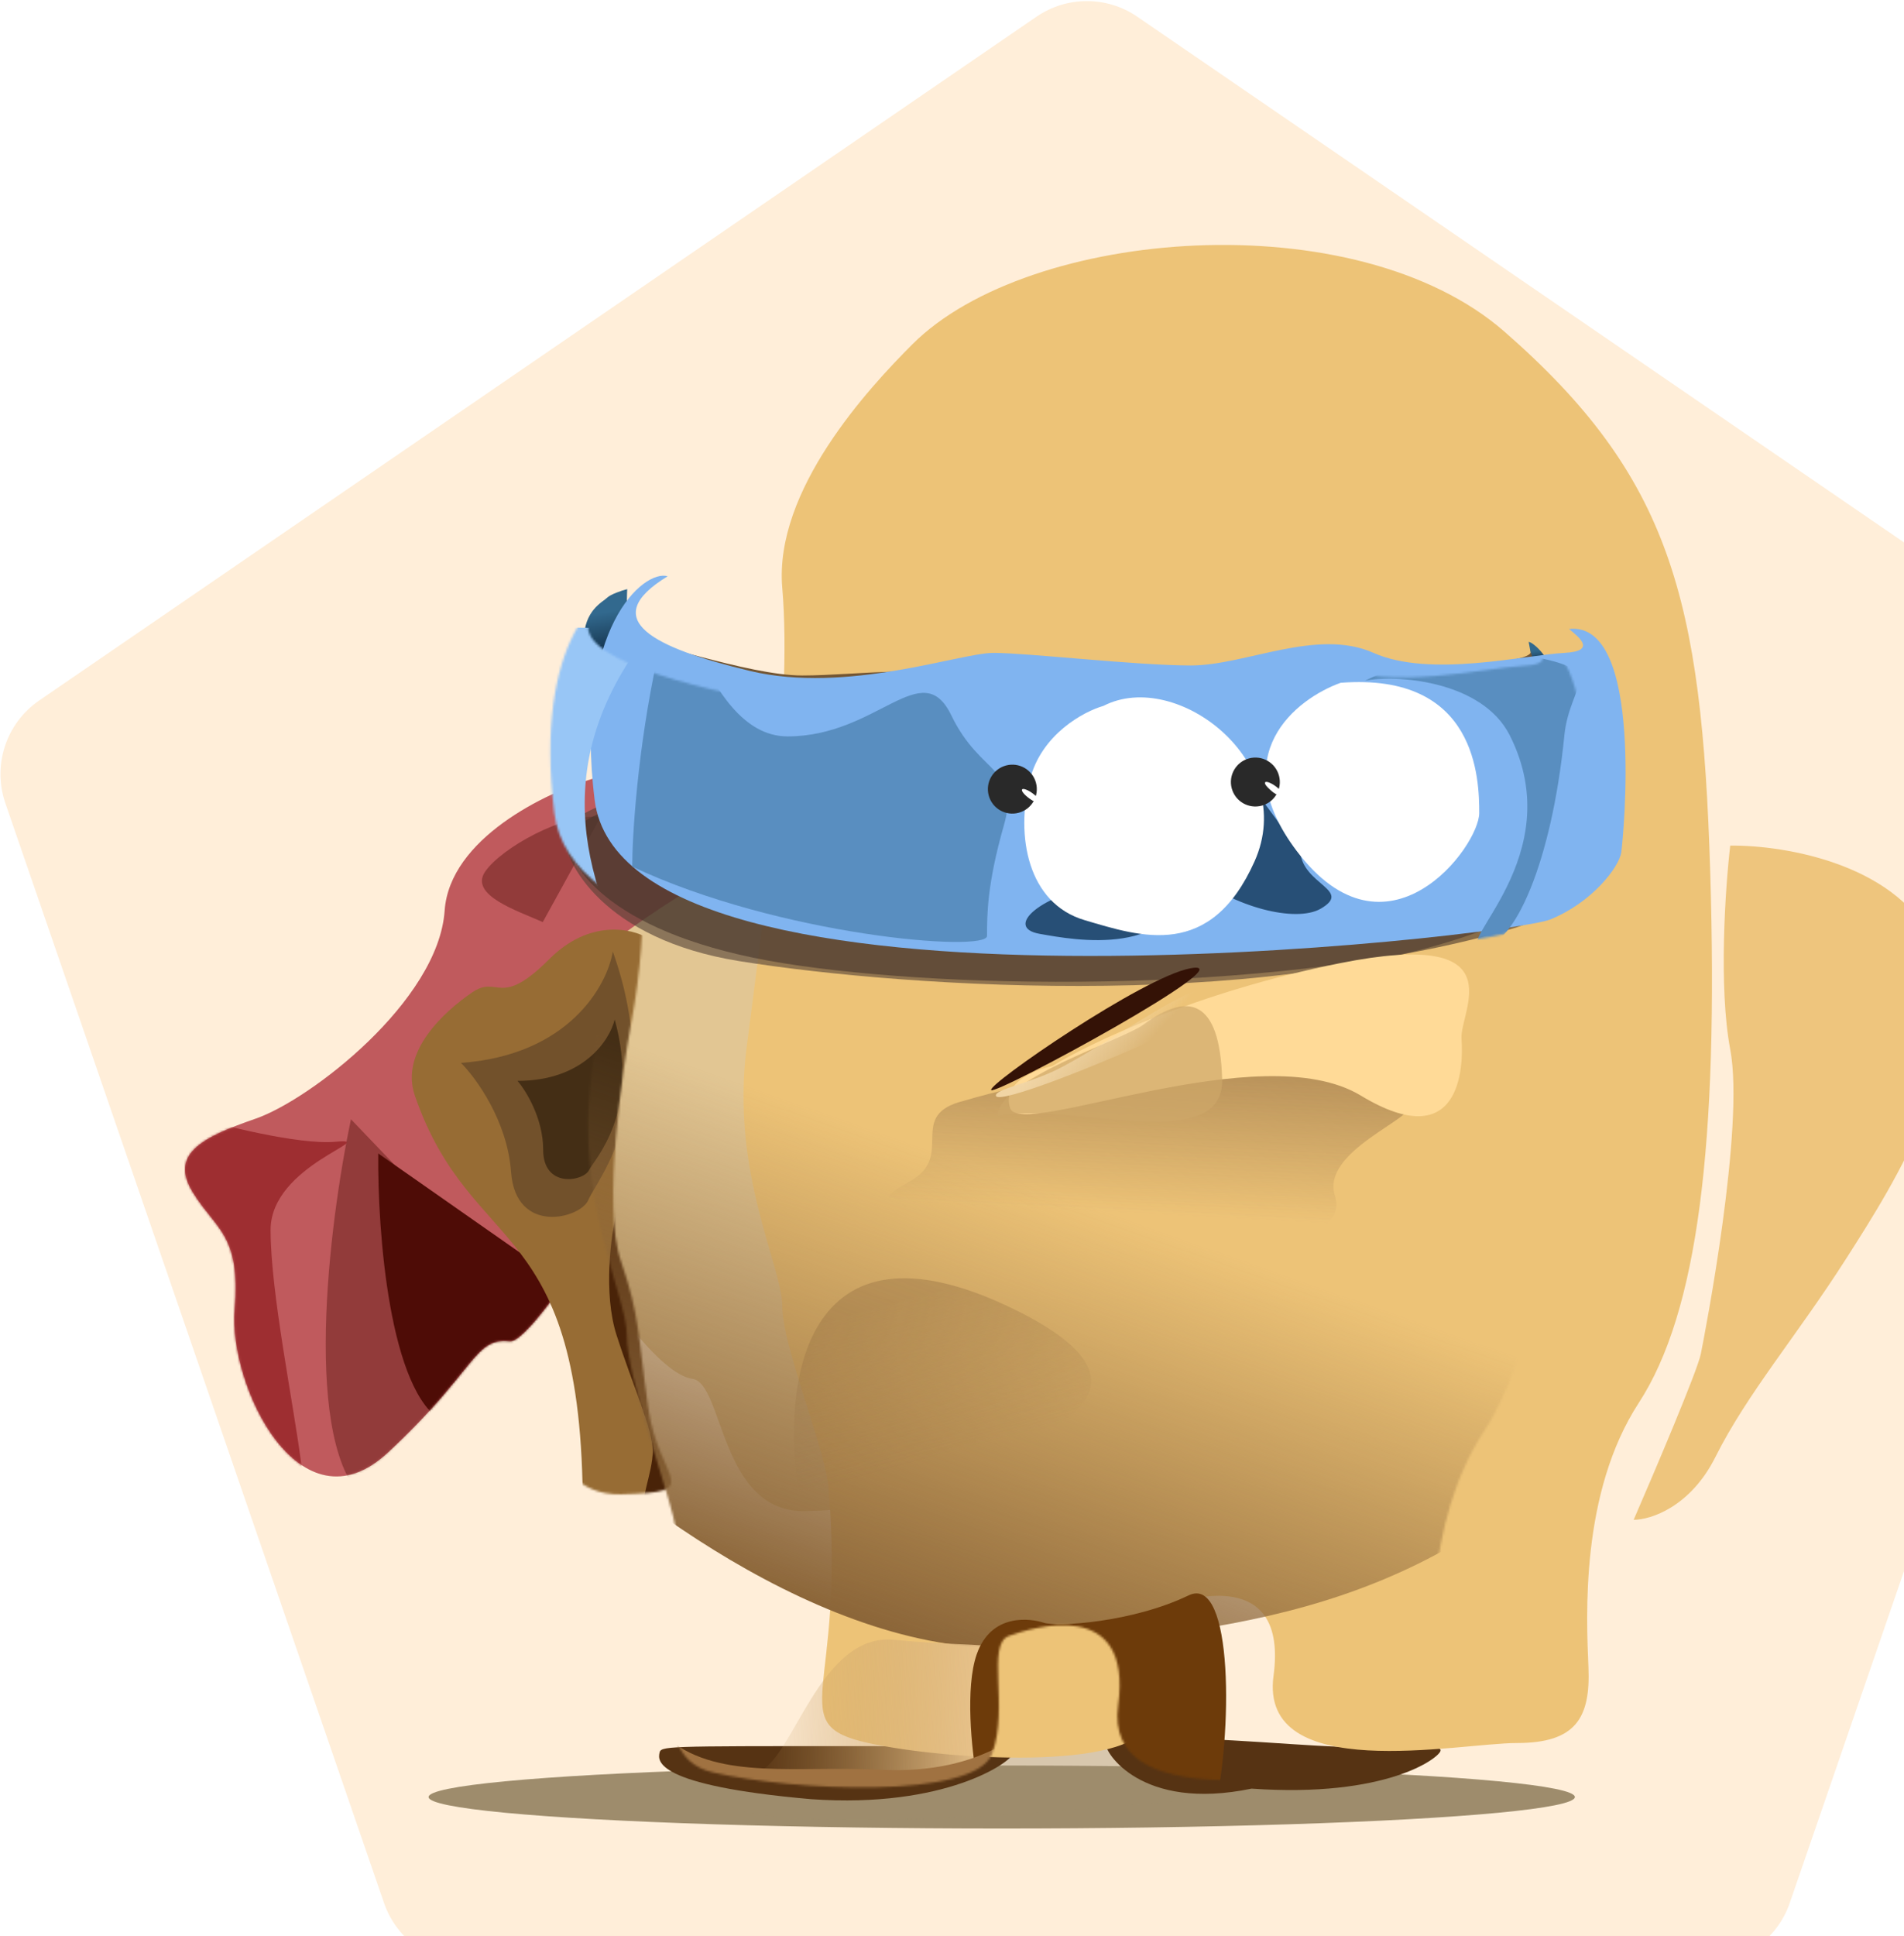 <svg width="854" height="868" viewBox="0 0 854 868" fill="none" xmlns="http://www.w3.org/2000/svg">
    <path opacity="0.15" d="M464.887 7.498C478.515 -1.842 496.484 -1.842 510.113 7.498L957.399 314.052C972.242 324.225 978.465 343.059 972.605 360.073L802.733 853.254C797.174 869.394 781.984 880.227 764.914 880.227H210.086C193.016 880.227 177.826 869.394 172.267 853.254L2.395 360.073C-3.465 343.059 2.757 324.225 17.601 314.052L464.887 7.498Z" fill="#FF9200"/>
    <g filter="url(#filter0_f)">
    <ellipse cx="449.302" cy="805.697" rx="257.071" ry="14.125" fill="#9E8C6C"/>
    </g>
    <g filter="url(#filter1_f)">
    <path d="M589.876 799.428C589.876 803.677 579.129 803.275 460.913 812.893C322.179 822.51 322.179 807.524 322.179 803.275C322.179 799.025 329.018 784.039 496.085 784.039C611.555 784.039 589.876 795.178 589.876 799.428Z" fill="#9E8C6C" fill-opacity="0.4"/>
    </g>
    <g filter="url(#filter2_f)">
    <path d="M454.01 786.641C453.394 789.831 424.44 810.885 363.853 806.664C292.993 800.459 295.168 789.207 295.784 786.016C296.401 782.826 297.246 782.874 382.445 782.874C439.885 782.874 454.627 783.45 454.01 786.641Z" fill="#563313"/>
    </g>
    <g filter="url(#filter3_f)">
    <path d="M646.107 784.981C645.49 788.171 621.946 806.15 561.358 801.93C511.451 812.288 495.413 785.196 496.03 782.006C496.647 778.815 498.855 776.579 579.837 782.006C637.149 785.846 646.724 781.79 646.107 784.981Z" fill="#563313"/>
    </g>
    <path d="M199.432 408.32C201.692 375.928 244.946 355.274 266.29 348.996C285.123 359.982 325.99 385.156 338.797 397.962C354.805 413.97 244.632 603.242 228.624 601.359C212.616 599.476 213.557 614.542 174.008 651.266C134.458 687.991 102.442 621.134 105.267 587.234C108.092 553.335 96.793 551.451 86.434 534.502C76.076 517.552 90.201 510.019 114.684 501.544C139.167 493.069 196.607 448.811 199.432 408.32Z" fill="#C05A5D"/>
    <mask id="mask0" style="mask-type:alpha" maskUnits="userSpaceOnUse" x="82" y="348" width="259" height="314">
    <path d="M199.432 408.32C201.692 375.928 244.946 355.274 266.29 348.996C285.123 359.982 325.99 385.156 338.797 397.962C354.805 413.97 244.632 603.242 228.624 601.359C212.616 599.476 213.557 614.542 174.008 651.266C134.458 687.991 102.442 621.134 105.267 587.234C108.092 553.335 96.793 551.451 86.434 534.502C76.076 517.552 90.201 510.019 114.684 501.544C139.167 493.069 196.607 448.811 199.432 408.32Z" fill="#9E2F32"/>
    </mask>
    <g mask="url(#mask0)">
    <g opacity="0.4" filter="url(#filter4_f)">
    <path d="M164.442 673.08C135.001 649.069 147.489 548.905 157.413 501.824L255.623 604.491C237.496 637.359 193.883 697.091 164.442 673.08Z" fill="#4E0C06"/>
    </g>
    <g opacity="0.4" filter="url(#filter5_f)">
    <path d="M217.61 390.779C224.834 380.194 253.293 364.315 269.401 366.296L243.451 413.414C231.883 408.267 210.387 401.364 217.61 390.779Z" fill="#4E0C06"/>
    </g>
    <g filter="url(#filter6_f)">
    <path d="M198.833 637.374C174.601 624.539 169.286 551.876 169.657 517.149L253.681 575.94C245.495 601.766 223.065 650.21 198.833 637.374Z" fill="#4E0C06"/>
    </g>
    <g filter="url(#filter7_f)">
    <path d="M150.558 511.901C133.985 513.408 98.453 504.368 82.759 499.66C75.54 499.66 63.117 528.81 107.242 626.783C162.8 750.139 121.367 607.95 121.367 551.451C121.367 522.123 171.274 510.018 150.558 511.901Z" fill="#9E2E31"/>
    </g>
    </g>
    <g filter="url(#filter8_iii)">
    <path d="M170.223 436.455C185.29 413.855 238.65 383.095 263.447 370.539C293.58 353.909 290.755 417.622 283.221 458.113C279.317 479.101 270.038 540.978 278.513 565.461C286.988 589.944 286.046 598.419 290.755 631.377C295.463 664.335 317.121 669.043 278.513 669.984C239.905 670.926 241.789 612.544 227.664 610.66C213.539 608.777 188.115 574.878 170.223 540.978C152.332 507.079 151.39 464.704 170.223 436.455Z" fill="#E2C693"/>
    </g>
    <mask id="mask1" style="mask-type:alpha" maskUnits="userSpaceOnUse" x="156" y="367" width="146" height="303">
    <path d="M170.223 436.455C185.29 413.855 238.65 383.095 263.447 370.539C293.58 353.909 290.755 417.622 283.221 458.113C279.317 479.101 270.038 540.978 278.513 565.461C286.988 589.944 286.046 598.419 290.755 631.377C295.463 664.335 317.121 669.043 278.513 669.984C239.905 670.926 241.789 612.544 227.664 610.66C213.539 608.777 188.115 574.878 170.223 540.978C152.332 507.079 151.39 464.704 170.223 436.455Z" fill="#E2C693"/>
    </mask>
    <g mask="url(#mask1)">
    <g filter="url(#filter9_f)">
    <path d="M246.346 430.046C264.426 411.967 283.385 416.236 290.604 420.63C289.348 457.668 329.023 653.029 320.737 667.343C310.379 685.234 261.413 687.287 261.413 676.759C261.413 543.986 211.505 564.703 186.081 491.254C179.262 471.556 199.264 453.588 211.505 445.113C223.747 436.638 223.747 452.646 246.346 430.046Z" fill="#976C34"/>
    </g>
    <g filter="url(#filter10_f)">
    <path d="M206.758 476.552C255.206 473.062 272.344 441.811 274.858 426.621C298.587 493.131 267.388 529.489 263.937 537.924C260.486 546.358 231.27 553.921 229.217 525.416C227.574 502.613 213.56 483.339 206.758 476.552Z" fill="#72512B"/>
    </g>
    <g filter="url(#filter11_f)">
    <path d="M232.11 484.608C261.728 484.608 273.52 466.259 275.714 457.084C287.232 498.788 266.664 519.64 264.196 524.644C261.728 529.649 243.628 532.985 243.628 515.469C243.628 501.457 235.949 489.057 232.11 484.608Z" fill="#442E15"/>
    </g>
    <g filter="url(#filter12_f)">
    <path d="M276.558 598.628C270.503 579.83 274.035 553.695 276.558 542.977C291.264 542.977 304.312 634.492 308.997 680.249C303.591 680.661 292.129 680.743 289.534 677.775C286.29 674.065 292.778 660.462 292.778 650.568C292.778 640.675 284.127 622.125 276.558 598.628Z" fill="#492308"/>
    </g>
    </g>
    <g filter="url(#filter13_ii)">
    <path d="M783.589 421.511C768.522 383.845 715.79 375.057 691.307 375.371C689.11 394.204 686.034 438.838 691.307 466.711C697.899 501.552 680.007 593.834 678.124 603.25C676.617 610.783 657.408 655.983 647.991 677.641C655.524 677.641 673.416 671.991 684.715 649.391C698.84 621.141 721.44 594.775 743.098 560.876L743.577 560.126C765.306 526.12 802.284 468.249 783.589 421.511Z" fill="#EEC57D"/>
    </g>
    <mask id="mask2" style="mask-type:alpha" maskUnits="userSpaceOnUse" x="647" y="375" width="142" height="303">
    <path d="M783.589 421.511C768.522 383.845 715.79 375.057 691.307 375.371C689.11 394.204 686.034 438.838 691.307 466.711C697.899 501.552 680.007 593.834 678.124 603.25C676.617 610.783 657.408 655.983 647.991 677.641C655.524 677.641 673.416 671.991 684.715 649.391C698.84 621.141 721.44 594.775 743.098 560.876L743.577 560.126C765.306 526.12 802.284 468.249 783.589 421.511Z" fill="#E2C693"/>
    </mask>
    <g mask="url(#mask2)">
    <g filter="url(#filter14_f)">
    <path d="M740.787 444.128C731.747 435.842 704.376 447.581 691.821 454.486C688.054 465.472 678.261 497.991 669.221 540.177C657.922 592.909 653.213 607.034 691.821 559.951C730.429 512.869 752.087 454.486 740.787 444.128Z" fill="url(#paint0_linear)"/>
    </g>
    <g filter="url(#filter15_f)">
    <path d="M685.078 589.413C695.821 547.082 679.775 544.28 670.409 548.17C659.92 585.978 637.856 664.997 633.515 678.615C628.089 695.638 656.336 695.266 656.2 684.909C656.063 674.551 671.648 642.327 685.078 589.413Z" fill="#512003"/>
    </g>
    <g filter="url(#filter16_f)">
    <path d="M719.803 454.182C714.857 449.52 699.88 456.125 693.01 460.01C690.949 466.191 685.59 484.487 680.644 508.222C674.461 537.89 671.884 545.837 693.01 519.347C714.135 492.857 725.986 460.01 719.803 454.182Z" fill="url(#paint1_linear)"/>
    </g>
    </g>
    <g filter="url(#filter17_ii)">
    <path d="M281.186 276.759C277.42 233.067 319.794 187.303 339.569 167.528C391.832 115.264 538.398 103.607 605.114 161.878C679.505 226.852 693.629 281.467 697.396 403.882C701.163 526.297 691.746 601.629 665.38 642.12C639.014 682.611 641.839 738.168 642.78 760.768C643.722 783.368 637.13 794.667 610.764 794.667C584.398 794.667 494.941 813.5 501.533 764.534C508.124 715.569 462.925 729.693 452.567 733.46C442.209 737.227 452.567 765.476 445.033 786.193C437.5 806.909 355.676 802.544 319.794 794.667C281.186 786.193 309.938 771.798 301.902 679.786C300.419 662.797 281.186 616.695 281.186 598.804C281.186 580.913 257.992 539.21 265.178 482.981C272.885 422.673 285.894 331.375 281.186 276.759Z" fill="#EDC377"/>
    </g>
    <mask id="mask3" style="mask-type:alpha" maskUnits="userSpaceOnUse" x="263" y="123" width="436" height="679">
    <path d="M281.186 276.759C277.42 233.067 319.794 187.303 339.569 167.528C391.832 115.264 538.398 103.607 605.114 161.878C679.505 226.852 693.629 281.467 697.396 403.882C701.163 526.297 691.746 601.629 665.38 642.12C639.014 682.611 641.839 738.168 642.78 760.768C643.722 783.367 637.13 794.667 610.764 794.667C584.398 794.667 494.941 813.5 501.533 764.534C508.124 715.569 462.925 729.693 452.567 733.46C442.209 737.227 452.567 765.476 445.033 786.192C437.5 806.909 355.572 803.003 319.794 794.667C283.417 786.192 313.495 727.54 301.902 679.786C297.879 663.213 281.186 616.695 281.186 598.804C281.186 580.913 257.992 539.21 265.178 482.981C272.885 422.673 285.894 331.375 281.186 276.759Z" fill="#E2C693"/>
    </mask>
    <g mask="url(#mask3)">
    <g filter="url(#filter18_f)">
    <path d="M458.327 738.541C370.728 744.288 272.052 665.895 233.665 625.979C245.936 115.86 796.266 561.316 719.805 639.151C643.344 716.986 567.827 731.356 458.327 738.541Z" fill="url(#paint2_linear)"/>
    </g>
    <g filter="url(#filter19_f)">
    <path d="M339.714 794.527C355.534 790.007 367.33 731.973 400.921 735.203C449.887 739.911 457.225 732.605 461.933 757.088C466.642 781.571 444.042 801.346 434.626 809.821C425.209 818.296 319.939 800.177 339.714 794.527Z" fill="url(#paint3_linear)"/>
    </g>
    <g filter="url(#filter20_f)">
    <path d="M438.09 741.695C432.816 756.761 435.892 785.011 438.09 797.252L544.41 813.23C552.884 778.703 553.449 705.505 533.11 715.298C507.685 727.54 473.872 729.454 468.223 727.57C462.573 725.687 444.681 722.862 438.09 741.695Z" fill="#6D3B0A"/>
    </g>
    <g filter="url(#filter21_f)">
    <path d="M308.056 799.106C296.002 796.092 298.011 785.295 300.522 780.273C323.122 798.164 357.963 791.572 394.688 793.456C431.412 795.339 447.42 782.156 447.42 784.039C447.42 785.922 449.303 791.572 437.062 801.93C424.82 812.289 323.122 802.872 308.056 799.106Z" fill="#A07241"/>
    </g>
    <g opacity="0.4" filter="url(#filter22_f)">
    <path d="M358.172 668.636C350.639 622.181 359.302 540.76 454.221 586.712C549.139 632.665 429.738 660.475 358.172 668.636Z" fill="url(#paint4_linear)"/>
    </g>
    </g>
    <path d="M272.272 268.014C273.779 266.508 278.808 264.764 281.319 264.136C281.319 265.078 280.747 273.664 281.689 280.256C282.631 286.847 282.631 293.439 281.689 300.031C280.747 306.622 261.914 300.031 261.914 286.847C261.914 273.664 270.389 269.898 272.272 268.014Z" fill="url(#paint5_linear)"/>
    <path d="M687.54 298.147L685.657 287.789C686.599 287.789 689.613 289.925 692.249 293.439C695.369 297.599 689.424 297.519 687.54 298.147Z" fill="url(#paint6_linear)"/>
    <g filter="url(#filter23_f)">
    <path d="M284.514 313.213C267.941 308.693 272.586 293.125 276.981 285.906C289.222 285.906 335.363 302.855 359.846 302.855C384.329 302.855 419.17 297.205 451.186 305.68C483.202 314.155 532.168 302.855 548.176 302.855C564.184 302.855 616.917 305.68 630.1 302.855C651.905 298.183 685.248 297.293 686.666 292.409C686.464 291.501 686.414 291.12 686.599 291.555C686.725 291.853 686.745 292.138 686.666 292.409C687.485 296.081 690.804 308.376 691.307 310.388C674.357 313.841 638.763 320.747 631.983 320.747C623.508 320.747 536.876 326.397 495.444 322.63C454.011 318.863 398.454 318.863 370.204 326.397C341.955 333.93 305.23 318.863 284.514 313.213Z" fill="#735634"/>
    </g>
    <g opacity="0.6" filter="url(#filter24_f)">
    <path d="M331.596 430.921C270.577 421.127 252.497 386.349 252.497 372.538C286.397 326.397 644.437 331.853 693.19 365.005C716.731 381.013 695.073 404.554 675.299 413.029C579.465 454.101 407.87 443.162 331.596 430.921Z" fill="#523F34"/>
    </g>
    <g opacity="0.6" filter="url(#filter25_f)">
    <path d="M351.37 431.862C275.097 419.621 254.38 388.781 254.38 374.971C288.28 328.83 646.32 334.285 695.073 367.437C718.614 383.446 700.723 409.6 680.007 415.854C580.192 445.987 427.644 444.104 351.37 431.862Z" fill="#453329"/>
    </g>
    <g filter="url(#filter26_ii)">
    <path d="M248.617 364.411C239.134 287.196 270.866 260.911 281.359 264.156C249.457 283.583 275.097 296.264 318.413 306.622C361.729 316.98 412.464 298.495 427.531 298.495C442.597 298.495 491.563 304.145 516.046 304.145C540.529 304.145 572.545 287.196 597.969 298.495C623.394 309.795 665.768 299.437 683.66 298.495C697.973 297.742 690.365 291.556 685.657 287.789C719.556 284.023 710.026 381.361 709.084 387.952C708.142 394.544 695.901 410.552 677.068 418.085C658.235 425.618 261.8 471.759 248.617 364.411Z" fill="#80B4F0"/>
    </g>
    <mask id="mask4" style="mask-type:alpha" maskUnits="userSpaceOnUse" x="246" y="264" width="466" height="171">
    <path d="M248.617 364.411C239.134 287.196 270.275 260.83 282.516 264.596C241.084 282.488 274.983 298.496 318.299 308.854C361.615 319.212 412.464 298.496 427.531 298.496C442.597 298.496 491.563 304.146 516.046 304.146C540.529 304.146 572.545 287.196 597.969 298.496C623.394 309.796 665.768 299.437 683.66 298.496C697.973 297.742 690.365 291.556 685.657 287.789C719.556 284.023 710.026 381.361 709.084 387.953C708.143 394.544 695.901 410.552 677.068 418.085C658.235 425.619 261.8 471.76 248.617 364.411Z" fill="#80B4F0"/>
    </mask>
    <g mask="url(#mask4)">
    <g filter="url(#filter27_f)">
    <path d="M207.32 278.373C208.073 274.606 283.279 290.301 299.601 273.665C254.402 324.137 252.519 374.421 281.71 429.979C225.211 399.846 206.566 282.14 207.32 278.373Z" fill="#98C6F6"/>
    </g>
    <g filter="url(#filter28_f)">
    <path d="M677.182 329.707C664.627 304.822 625.391 302.399 612.208 305.224C623.821 299.261 654.582 288.651 684.715 293.925C722.381 300.516 704.045 305.707 701.665 329.707C696.015 386.663 679.065 424.329 664.94 424.329C650.815 424.329 704.49 383.838 677.182 329.707Z" fill="#598EC0"/>
    </g>
    <g filter="url(#filter29_f)">
    <path d="M294.872 294.8C285.832 336.232 283.572 375.363 283.572 388.546C349.487 419.621 442.711 427.154 442.711 419.621C442.711 410.204 442.711 396.498 450.244 370.132C457.777 343.766 439.886 348.055 426.703 320.748C413.52 293.44 393.745 330.164 353.254 330.164C312.763 330.164 306.171 243.009 294.872 294.8Z" fill="#598EC0"/>
    </g>
    </g>
    <g filter="url(#filter30_f)">
    <path d="M496.565 396.08C520.672 392.313 541.765 354.333 549.298 335.814L583.197 381.955C584.453 396.708 606.705 399.055 592.434 407.38C581.134 413.971 552.885 406.438 535.935 392.313C526.518 429.979 482.261 421.504 466.253 418.679C450.245 415.854 466.433 400.788 496.565 396.08Z" fill="#274F76"/>
    </g>
    <g filter="url(#filter31_diii)">
    <path d="M432.058 353.086C437.331 332.747 456.227 322.639 465.016 320.128C497.974 303.179 552.59 345.553 532.815 389.811C513.04 434.068 481.966 423.71 456.541 416.177C431.117 408.644 425.467 378.511 432.058 353.086Z" fill="white"/>
    <path d="M551.648 385.102C519.255 342.163 551.334 316.99 571.423 309.77C632.63 305.062 633.572 353.086 633.572 368.153C633.572 383.219 592.139 438.776 551.648 385.102Z" fill="white"/>
    </g>
    <g filter="url(#filter32_i)">
    <circle cx="564.44" cy="349.254" r="10.974" transform="rotate(75 564.44 349.254)" fill="#292929"/>
    </g>
    <g filter="url(#filter33_f)">
    <ellipse cx="571.315" cy="353.575" rx="4.801" ry="1.356" transform="rotate(35.891 571.315 353.575)" fill="white"/>
    </g>
    <g filter="url(#filter34_f)">
    <ellipse cx="571.729" cy="354.635" rx="3.279" ry="0.883" transform="rotate(35.891 571.729 354.635)" fill="white"/>
    </g>
    <g filter="url(#filter35_i)">
    <circle cx="455.44" cy="352.437" r="10.974" transform="rotate(75 455.44 352.437)" fill="#292929"/>
    </g>
    <g filter="url(#filter36_f)">
    <ellipse cx="462.315" cy="356.758" rx="4.801" ry="1.356" transform="rotate(35.891 462.315 356.758)" fill="white"/>
    </g>
    <g filter="url(#filter37_f)">
    <ellipse cx="462.676" cy="357.714" rx="3.335" ry="0.714" transform="rotate(35.891 462.676 357.714)" fill="white"/>
    </g>
    <g filter="url(#filter38_dd)">
    <path d="M448.361 488.731C446.478 486.276 516.725 437.881 537.818 434.115C564.184 429.406 450.245 491.185 448.361 488.731Z" fill="#341206"/>
    </g>
    <g opacity="0.8" filter="url(#filter39_f)">
    <path d="M565.002 477.818C521.562 471.802 458.354 485.821 432.18 493.583C406.071 500.091 429.03 518.318 407.87 529.793C383.561 542.976 413.066 535.026 418.336 560.757C423.606 586.488 559.947 575.62 560.336 568.096C560.725 560.573 605.264 556.275 598.761 536.138C592.259 516.001 635.451 501.261 631.981 495.424C628.511 489.587 619.302 485.34 565.002 477.818Z" fill="url(#paint7_linear)"/>
    </g>
    <g filter="url(#filter40_f)">
    <path d="M453.07 496.835C449.303 485.535 464.056 479.572 471.903 478.002C488.225 467.958 536.877 444.668 600.909 431.861C680.949 415.853 654.583 453.519 655.525 465.761C656.466 478.002 655.525 518.493 610.326 491.185C565.126 463.877 457.778 510.96 453.07 496.835Z" fill="#FFDA97"/>
    </g>
    <g opacity="0.7" filter="url(#filter41_f)">
    <path d="M513.041 459.268C502.977 466.703 447.419 483.701 447.419 500.602C476.611 493.069 549.229 519.41 548.165 483.701C547.101 447.992 532.862 444.627 513.041 459.268Z" fill="#CDA668"/>
    </g>
    <g filter="url(#filter42_f)">
    <path d="M446.719 491.316C448.695 499.363 630.443 419.544 537.026 444.127C525.933 447.046 499.716 465.734 476.852 478.133C462.838 485.733 445.969 488.258 446.719 491.316Z" fill="url(#paint8_linear)"/>
    </g>
    <defs>
    <filter id="filter0_f" x="143.266" y="742.606" width="612.073" height="126.181" filterUnits="userSpaceOnUse" color-interpolation-filters="sRGB">
    <feFlood flood-opacity="0" result="BackgroundImageFix"/>
    <feBlend mode="normal" in="SourceGraphic" in2="BackgroundImageFix" result="shape"/>
    <feGaussianBlur stdDeviation="24.483" result="effect1_foregroundBlur"/>
    </filter>
    <filter id="filter1_f" x="307.113" y="768.973" width="299.445" height="62.149" filterUnits="userSpaceOnUse" color-interpolation-filters="sRGB">
    <feFlood flood-opacity="0" result="BackgroundImageFix"/>
    <feBlend mode="normal" in="SourceGraphic" in2="BackgroundImageFix" result="shape"/>
    <feGaussianBlur stdDeviation="7.533" result="effect1_foregroundBlur"/>
    </filter>
    <filter id="filter2_f" x="284.323" y="771.574" width="181.005" height="46.947" filterUnits="userSpaceOnUse" color-interpolation-filters="sRGB">
    <feFlood flood-opacity="0" result="BackgroundImageFix"/>
    <feBlend mode="normal" in="SourceGraphic" in2="BackgroundImageFix" result="shape"/>
    <feGaussianBlur stdDeviation="5.65" result="effect1_foregroundBlur"/>
    </filter>
    <filter id="filter3_f" x="484.713" y="767.422" width="172.721" height="48.155" filterUnits="userSpaceOnUse" color-interpolation-filters="sRGB">
    <feFlood flood-opacity="0" result="BackgroundImageFix"/>
    <feBlend mode="normal" in="SourceGraphic" in2="BackgroundImageFix" result="shape"/>
    <feGaussianBlur stdDeviation="5.65" result="effect1_foregroundBlur"/>
    </filter>
    <filter id="filter4_f" x="117.847" y="473.574" width="166.026" height="233.302" filterUnits="userSpaceOnUse" color-interpolation-filters="sRGB">
    <feFlood flood-opacity="0" result="BackgroundImageFix"/>
    <feBlend mode="normal" in="SourceGraphic" in2="BackgroundImageFix" result="shape"/>
    <feGaussianBlur stdDeviation="14.125" result="effect1_foregroundBlur"/>
    </filter>
    <filter id="filter5_f" x="204.859" y="354.827" width="75.842" height="69.887" filterUnits="userSpaceOnUse" color-interpolation-filters="sRGB">
    <feFlood flood-opacity="0" result="BackgroundImageFix"/>
    <feBlend mode="normal" in="SourceGraphic" in2="BackgroundImageFix" result="shape"/>
    <feGaussianBlur stdDeviation="5.65" result="effect1_foregroundBlur"/>
    </filter>
    <filter id="filter6_f" x="141.39" y="488.899" width="140.54" height="178.85" filterUnits="userSpaceOnUse" color-interpolation-filters="sRGB">
    <feFlood flood-opacity="0" result="BackgroundImageFix"/>
    <feBlend mode="normal" in="SourceGraphic" in2="BackgroundImageFix" result="shape"/>
    <feGaussianBlur stdDeviation="14.125" result="effect1_foregroundBlur"/>
    </filter>
    <filter id="filter7_f" x="54.751" y="478.943" width="121.559" height="217.45" filterUnits="userSpaceOnUse" color-interpolation-filters="sRGB">
    <feFlood flood-opacity="0" result="BackgroundImageFix"/>
    <feBlend mode="normal" in="SourceGraphic" in2="BackgroundImageFix" result="shape"/>
    <feGaussianBlur stdDeviation="10.358" result="effect1_foregroundBlur"/>
    </filter>
    <filter id="filter8_iii" x="154.566" y="350.88" width="218.058" height="339.832" filterUnits="userSpaceOnUse" color-interpolation-filters="sRGB">
    <feFlood flood-opacity="0" result="BackgroundImageFix"/>
    <feBlend mode="normal" in="SourceGraphic" in2="BackgroundImageFix" result="shape"/>
    <feColorMatrix in="SourceAlpha" type="matrix" values="0 0 0 0 0 0 0 0 0 0 0 0 0 0 0 0 0 0 127 0" result="hardAlpha"/>
    <feOffset dx="71.566" dy="-16.95"/>
    <feGaussianBlur stdDeviation="72.507"/>
    <feComposite in2="hardAlpha" operator="arithmetic" k2="-1" k3="1"/>
    <feColorMatrix type="matrix" values="0 0 0 0 0.596 0 0 0 0 0.415 0 0 0 0 0.228 0 0 0 1 0"/>
    <feBlend mode="normal" in2="shape" result="effect1_innerShadow"/>
    <feColorMatrix in="SourceAlpha" type="matrix" values="0 0 0 0 0 0 0 0 0 0 0 0 0 0 0 0 0 0 127 0" result="hardAlpha"/>
    <feOffset dx="-1.883" dy="3.767"/>
    <feGaussianBlur stdDeviation="7.533"/>
    <feComposite in2="hardAlpha" operator="arithmetic" k2="-1" k3="1"/>
    <feColorMatrix type="matrix" values="0 0 0 0 0.483 0 0 0 0 0.308 0 0 0 0 0.111 0 0 0 1 0"/>
    <feBlend mode="normal" in2="effect1_innerShadow" result="effect2_innerShadow"/>
    <feColorMatrix in="SourceAlpha" type="matrix" values="0 0 0 0 0 0 0 0 0 0 0 0 0 0 0 0 0 0 127 0" result="hardAlpha"/>
    <feOffset dx="13.183" dy="20.716"/>
    <feGaussianBlur stdDeviation="10.358"/>
    <feComposite in2="hardAlpha" operator="arithmetic" k2="-1" k3="1"/>
    <feColorMatrix type="matrix" values="0 0 0 0 0.863 0 0 0 0 0.749 0 0 0 0 0.549 0 0 0 1 0"/>
    <feBlend mode="normal" in2="effect2_innerShadow" result="effect3_innerShadow"/>
    </filter>
    <filter id="filter9_f" x="169.633" y="401.729" width="167.31" height="296.483" filterUnits="userSpaceOnUse" color-interpolation-filters="sRGB">
    <feFlood flood-opacity="0" result="BackgroundImageFix"/>
    <feBlend mode="normal" in="SourceGraphic" in2="BackgroundImageFix" result="shape"/>
    <feGaussianBlur stdDeviation="7.533" result="effect1_foregroundBlur"/>
    </filter>
    <filter id="filter10_f" x="195.459" y="415.322" width="99.534" height="141.564" filterUnits="userSpaceOnUse" color-interpolation-filters="sRGB">
    <feFlood flood-opacity="0" result="BackgroundImageFix"/>
    <feBlend mode="normal" in="SourceGraphic" in2="BackgroundImageFix" result="shape"/>
    <feGaussianBlur stdDeviation="5.65" result="effect1_foregroundBlur"/>
    </filter>
    <filter id="filter11_f" x="217.044" y="442.017" width="77.215" height="101.698" filterUnits="userSpaceOnUse" color-interpolation-filters="sRGB">
    <feFlood flood-opacity="0" result="BackgroundImageFix"/>
    <feBlend mode="normal" in="SourceGraphic" in2="BackgroundImageFix" result="shape"/>
    <feGaussianBlur stdDeviation="7.533" result="effect1_foregroundBlur"/>
    </filter>
    <filter id="filter12_f" x="254.382" y="524.144" width="73.449" height="175.147" filterUnits="userSpaceOnUse" color-interpolation-filters="sRGB">
    <feFlood flood-opacity="0" result="BackgroundImageFix"/>
    <feBlend mode="normal" in="SourceGraphic" in2="BackgroundImageFix" result="shape"/>
    <feGaussianBlur stdDeviation="9.417" result="effect1_foregroundBlur"/>
    </filter>
    <filter id="filter13_ii" x="647.991" y="358.413" width="212.277" height="339.944" filterUnits="userSpaceOnUse" color-interpolation-filters="sRGB">
    <feFlood flood-opacity="0" result="BackgroundImageFix"/>
    <feBlend mode="normal" in="SourceGraphic" in2="BackgroundImageFix" result="shape"/>
    <feColorMatrix in="SourceAlpha" type="matrix" values="0 0 0 0 0 0 0 0 0 0 0 0 0 0 0 0 0 0 127 0" result="hardAlpha"/>
    <feOffset dx="71.566" dy="-16.95"/>
    <feGaussianBlur stdDeviation="72.507"/>
    <feComposite in2="hardAlpha" operator="arithmetic" k2="-1" k3="1"/>
    <feColorMatrix type="matrix" values="0 0 0 0 0.775 0 0 0 0 0.58 0 0 0 0 0.233 0 0 0 1 0"/>
    <feBlend mode="normal" in2="shape" result="effect1_innerShadow"/>
    <feColorMatrix in="SourceAlpha" type="matrix" values="0 0 0 0 0 0 0 0 0 0 0 0 0 0 0 0 0 0 127 0" result="hardAlpha"/>
    <feOffset dx="13.183" dy="20.716"/>
    <feGaussianBlur stdDeviation="10.358"/>
    <feComposite in2="hardAlpha" operator="arithmetic" k2="-1" k3="1"/>
    <feColorMatrix type="matrix" values="0 0 0 0 0.992 0 0 0 0 0.803 0 0 0 0 0.483 0 0 0 1 0"/>
    <feBlend mode="normal" in2="effect1_innerShadow" result="effect2_innerShadow"/>
    </filter>
    <filter id="filter14_f" x="646.109" y="426.212" width="112.736" height="177.415" filterUnits="userSpaceOnUse" color-interpolation-filters="sRGB">
    <feFlood flood-opacity="0" result="BackgroundImageFix"/>
    <feBlend mode="normal" in="SourceGraphic" in2="BackgroundImageFix" result="shape"/>
    <feGaussianBlur stdDeviation="7.533" result="effect1_foregroundBlur"/>
    </filter>
    <filter id="filter15_f" x="619.639" y="533.718" width="82.191" height="171.615" filterUnits="userSpaceOnUse" color-interpolation-filters="sRGB">
    <feFlood flood-opacity="0" result="BackgroundImageFix"/>
    <feBlend mode="normal" in="SourceGraphic" in2="BackgroundImageFix" result="shape"/>
    <feGaussianBlur stdDeviation="6.592" result="effect1_foregroundBlur"/>
    </filter>
    <filter id="filter16_f" x="666.824" y="443.162" width="64.032" height="101.698" filterUnits="userSpaceOnUse" color-interpolation-filters="sRGB">
    <feFlood flood-opacity="0" result="BackgroundImageFix"/>
    <feBlend mode="normal" in="SourceGraphic" in2="BackgroundImageFix" result="shape"/>
    <feGaussianBlur stdDeviation="4.708" result="effect1_foregroundBlur"/>
    </filter>
    <filter id="filter17_ii" x="261.914" y="106.05" width="507.844" height="698.925" filterUnits="userSpaceOnUse" color-interpolation-filters="sRGB">
    <feFlood flood-opacity="0" result="BackgroundImageFix"/>
    <feBlend mode="normal" in="SourceGraphic" in2="BackgroundImageFix" result="shape"/>
    <feColorMatrix in="SourceAlpha" type="matrix" values="0 0 0 0 0 0 0 0 0 0 0 0 0 0 0 0 0 0 127 0" result="hardAlpha"/>
    <feOffset dx="71.566" dy="-16.95"/>
    <feGaussianBlur stdDeviation="72.507"/>
    <feComposite in2="hardAlpha" operator="arithmetic" k2="-1" k3="1"/>
    <feColorMatrix type="matrix" values="0 0 0 0 0.596 0 0 0 0 0.415 0 0 0 0 0.228 0 0 0 1 0"/>
    <feBlend mode="normal" in2="shape" result="effect1_innerShadow"/>
    <feColorMatrix in="SourceAlpha" type="matrix" values="0 0 0 0 0 0 0 0 0 0 0 0 0 0 0 0 0 0 127 0" result="hardAlpha"/>
    <feOffset dx="-1.883" dy="3.767"/>
    <feGaussianBlur stdDeviation="7.533"/>
    <feComposite in2="hardAlpha" operator="arithmetic" k2="-1" k3="1"/>
    <feColorMatrix type="matrix" values="0 0 0 0 1 0 0 0 0 0.906 0 0 0 0 0.738 0 0 0 1 0"/>
    <feBlend mode="normal" in2="effect1_innerShadow" result="effect2_innerShadow"/>
    </filter>
    <filter id="filter18_f" x="203.532" y="354.647" width="553.691" height="414.326" filterUnits="userSpaceOnUse" color-interpolation-filters="sRGB">
    <feFlood flood-opacity="0" result="BackgroundImageFix"/>
    <feBlend mode="normal" in="SourceGraphic" in2="BackgroundImageFix" result="shape"/>
    <feGaussianBlur stdDeviation="15.066" result="effect1_foregroundBlur"/>
    </filter>
    <filter id="filter19_f" x="316.53" y="714.357" width="166.758" height="118.401" filterUnits="userSpaceOnUse" color-interpolation-filters="sRGB">
    <feFlood flood-opacity="0" result="BackgroundImageFix"/>
    <feBlend mode="normal" in="SourceGraphic" in2="BackgroundImageFix" result="shape"/>
    <feGaussianBlur stdDeviation="10.358" result="effect1_foregroundBlur"/>
    </filter>
    <filter id="filter20_f" x="391.862" y="671.089" width="201.405" height="185.457" filterUnits="userSpaceOnUse" color-interpolation-filters="sRGB">
    <feFlood flood-opacity="0" result="BackgroundImageFix"/>
    <feBlend mode="normal" in="SourceGraphic" in2="BackgroundImageFix" result="shape"/>
    <feGaussianBlur stdDeviation="21.658" result="effect1_foregroundBlur"/>
    </filter>
    <filter id="filter21_f" x="287.318" y="768.973" width="171.506" height="48.966" filterUnits="userSpaceOnUse" color-interpolation-filters="sRGB">
    <feFlood flood-opacity="0" result="BackgroundImageFix"/>
    <feBlend mode="normal" in="SourceGraphic" in2="BackgroundImageFix" result="shape"/>
    <feGaussianBlur stdDeviation="5.65" result="effect1_foregroundBlur"/>
    </filter>
    <filter id="filter22_f" x="331.596" y="548.626" width="182.295" height="144.493" filterUnits="userSpaceOnUse" color-interpolation-filters="sRGB">
    <feFlood flood-opacity="0" result="BackgroundImageFix"/>
    <feBlend mode="normal" in="SourceGraphic" in2="BackgroundImageFix" result="shape"/>
    <feGaussianBlur stdDeviation="12.242" result="effect1_foregroundBlur"/>
    </filter>
    <filter id="filter23_f" x="246.48" y="259.539" width="471.193" height="95.29" filterUnits="userSpaceOnUse" color-interpolation-filters="sRGB">
    <feFlood flood-opacity="0" result="BackgroundImageFix"/>
    <feBlend mode="normal" in="SourceGraphic" in2="BackgroundImageFix" result="shape"/>
    <feGaussianBlur stdDeviation="13.183" result="effect1_foregroundBlur"/>
    </filter>
    <filter id="filter24_f" x="235.548" y="322.082" width="484.857" height="136.922" filterUnits="userSpaceOnUse" color-interpolation-filters="sRGB">
    <feFlood flood-opacity="0" result="BackgroundImageFix"/>
    <feBlend mode="normal" in="SourceGraphic" in2="BackgroundImageFix" result="shape"/>
    <feGaussianBlur stdDeviation="8.475" result="effect1_foregroundBlur"/>
    </filter>
    <filter id="filter25_f" x="250.614" y="337.697" width="459.387" height="106.273" filterUnits="userSpaceOnUse" color-interpolation-filters="sRGB">
    <feFlood flood-opacity="0" result="BackgroundImageFix"/>
    <feBlend mode="normal" in="SourceGraphic" in2="BackgroundImageFix" result="shape"/>
    <feGaussianBlur stdDeviation="1.883" result="effect1_foregroundBlur"/>
    </filter>
    <filter id="filter26_ii" x="246.87" y="260.126" width="482.248" height="174.25" filterUnits="userSpaceOnUse" color-interpolation-filters="sRGB">
    <feFlood flood-opacity="0" result="BackgroundImageFix"/>
    <feBlend mode="normal" in="SourceGraphic" in2="BackgroundImageFix" result="shape"/>
    <feColorMatrix in="SourceAlpha" type="matrix" values="0 0 0 0 0 0 0 0 0 0 0 0 0 0 0 0 0 0 127 0" result="hardAlpha"/>
    <feOffset dx="18.094" dy="-2.01"/>
    <feGaussianBlur stdDeviation="15.079"/>
    <feComposite in2="hardAlpha" operator="arithmetic" k2="-1" k3="1"/>
    <feColorMatrix type="matrix" values="0 0 0 0 0.231 0 0 0 0 0.471 0 0 0 0 0.616 0 0 0 1 0"/>
    <feBlend mode="normal" in2="shape" result="effect1_innerShadow"/>
    <feColorMatrix in="SourceAlpha" type="matrix" values="0 0 0 0 0 0 0 0 0 0 0 0 0 0 0 0 0 0 127 0" result="hardAlpha"/>
    <feOffset dy="-3.767"/>
    <feGaussianBlur stdDeviation="5.65"/>
    <feComposite in2="hardAlpha" operator="arithmetic" k2="-1" k3="1"/>
    <feColorMatrix type="matrix" values="0 0 0 0 0.164 0 0 0 0 0.386 0 0 0 0 0.596 0 0 0 1 0"/>
    <feBlend mode="normal" in2="effect1_innerShadow" result="effect2_innerShadow"/>
    </filter>
    <filter id="filter27_f" x="188.465" y="254.832" width="129.97" height="193.98" filterUnits="userSpaceOnUse" color-interpolation-filters="sRGB">
    <feFlood flood-opacity="0" result="BackgroundImageFix"/>
    <feBlend mode="normal" in="SourceGraphic" in2="BackgroundImageFix" result="shape"/>
    <feGaussianBlur stdDeviation="9.417" result="effect1_foregroundBlur"/>
    </filter>
    <filter id="filter28_f" x="587.725" y="268.015" width="144.97" height="180.797" filterUnits="userSpaceOnUse" color-interpolation-filters="sRGB">
    <feFlood flood-opacity="0" result="BackgroundImageFix"/>
    <feBlend mode="normal" in="SourceGraphic" in2="BackgroundImageFix" result="shape"/>
    <feGaussianBlur stdDeviation="12.242" result="effect1_foregroundBlur"/>
    </filter>
    <filter id="filter29_f" x="253.439" y="248.231" width="228.726" height="204.228" filterUnits="userSpaceOnUse" color-interpolation-filters="sRGB">
    <feFlood flood-opacity="0" result="BackgroundImageFix"/>
    <feBlend mode="normal" in="SourceGraphic" in2="BackgroundImageFix" result="shape"/>
    <feGaussianBlur stdDeviation="15.066" result="effect1_foregroundBlur"/>
    </filter>
    <filter id="filter30_f" x="439.252" y="315.098" width="178.658" height="127.131" filterUnits="userSpaceOnUse" color-interpolation-filters="sRGB">
    <feFlood flood-opacity="0" result="BackgroundImageFix"/>
    <feBlend mode="normal" in="SourceGraphic" in2="BackgroundImageFix" result="shape"/>
    <feGaussianBlur stdDeviation="10.358" result="effect1_foregroundBlur"/>
    </filter>
    <filter id="filter31_diii" x="413.698" y="299.394" width="241.989" height="137.589" filterUnits="userSpaceOnUse" color-interpolation-filters="sRGB">
    <feFlood flood-opacity="0" result="BackgroundImageFix"/>
    <feColorMatrix in="SourceAlpha" type="matrix" values="0 0 0 0 0 0 0 0 0 0 0 0 0 0 0 0 0 0 127 0" result="hardAlpha"/>
    <feOffset dx="-3.767" dy="2.01"/>
    <feGaussianBlur stdDeviation="6.031"/>
    <feColorMatrix type="matrix" values="0 0 0 0 0.175 0 0 0 0 0.357 0 0 0 0 0.487 0 0 0 1 0"/>
    <feBlend mode="normal" in2="BackgroundImageFix" result="effect1_dropShadow"/>
    <feBlend mode="normal" in="SourceGraphic" in2="effect1_dropShadow" result="shape"/>
    <feColorMatrix in="SourceAlpha" type="matrix" values="0 0 0 0 0 0 0 0 0 0 0 0 0 0 0 0 0 0 127 0" result="hardAlpha"/>
    <feOffset dx="22.115"/>
    <feGaussianBlur stdDeviation="16.084"/>
    <feComposite in2="hardAlpha" operator="arithmetic" k2="-1" k3="1"/>
    <feColorMatrix type="matrix" values="0 0 0 0 0.508 0 0 0 0 0.628 0 0 0 0 0.767 0 0 0 0.49 0"/>
    <feBlend mode="normal" in2="shape" result="effect2_innerShadow"/>
    <feColorMatrix in="SourceAlpha" type="matrix" values="0 0 0 0 0 0 0 0 0 0 0 0 0 0 0 0 0 0 127 0" result="hardAlpha"/>
    <feOffset dx="4.021"/>
    <feGaussianBlur stdDeviation="4.021"/>
    <feComposite in2="hardAlpha" operator="arithmetic" k2="-1" k3="1"/>
    <feColorMatrix type="matrix" values="0 0 0 0 1 0 0 0 0 1 0 0 0 0 1 0 0 0 0.25 0"/>
    <feBlend mode="normal" in2="effect2_innerShadow" result="effect3_innerShadow"/>
    <feColorMatrix in="SourceAlpha" type="matrix" values="0 0 0 0 0 0 0 0 0 0 0 0 0 0 0 0 0 0 127 0" result="hardAlpha"/>
    <feOffset dx="7.533" dy="-5.65"/>
    <feGaussianBlur stdDeviation="6.592"/>
    <feComposite in2="hardAlpha" operator="arithmetic" k2="-1" k3="1"/>
    <feColorMatrix type="matrix" values="0 0 0 0 0 0 0 0 0 0 0 0 0 0 0 0 0 0 0.25 0"/>
    <feBlend mode="normal" in2="effect3_innerShadow" result="effect4_innerShadow"/>
    </filter>
    <filter id="filter32_i" x="552.092" y="338.278" width="23.325" height="23.325" filterUnits="userSpaceOnUse" color-interpolation-filters="sRGB">
    <feFlood flood-opacity="0" result="BackgroundImageFix"/>
    <feBlend mode="normal" in="SourceGraphic" in2="BackgroundImageFix" result="shape"/>
    <feColorMatrix in="SourceAlpha" type="matrix" values="0 0 0 0 0 0 0 0 0 0 0 0 0 0 0 0 0 0 127 0" result="hardAlpha"/>
    <feOffset dx="-1.372" dy="1.372"/>
    <feGaussianBlur stdDeviation="1.372"/>
    <feComposite in2="hardAlpha" operator="arithmetic" k2="-1" k3="1"/>
    <feColorMatrix type="matrix" values="0 0 0 0 1 0 0 0 0 1 0 0 0 0 1 0 0 0 0.5 0"/>
    <feBlend mode="normal" in2="shape" result="effect1_innerShadow"/>
    </filter>
    <filter id="filter33_f" x="560.485" y="343.694" width="21.659" height="19.762" filterUnits="userSpaceOnUse" color-interpolation-filters="sRGB">
    <feFlood flood-opacity="0" result="BackgroundImageFix"/>
    <feBlend mode="normal" in="SourceGraphic" in2="BackgroundImageFix" result="shape"/>
    <feGaussianBlur stdDeviation="3.429" result="effect1_foregroundBlur"/>
    </filter>
    <filter id="filter34_f" x="567.65" y="351.212" width="8.157" height="6.847" filterUnits="userSpaceOnUse" color-interpolation-filters="sRGB">
    <feFlood flood-opacity="0" result="BackgroundImageFix"/>
    <feBlend mode="normal" in="SourceGraphic" in2="BackgroundImageFix" result="shape"/>
    <feGaussianBlur stdDeviation="0.686" result="effect1_foregroundBlur"/>
    </filter>
    <filter id="filter35_i" x="443.092" y="341.46" width="23.325" height="23.325" filterUnits="userSpaceOnUse" color-interpolation-filters="sRGB">
    <feFlood flood-opacity="0" result="BackgroundImageFix"/>
    <feBlend mode="normal" in="SourceGraphic" in2="BackgroundImageFix" result="shape"/>
    <feColorMatrix in="SourceAlpha" type="matrix" values="0 0 0 0 0 0 0 0 0 0 0 0 0 0 0 0 0 0 127 0" result="hardAlpha"/>
    <feOffset dx="-1.372" dy="1.372"/>
    <feGaussianBlur stdDeviation="1.372"/>
    <feComposite in2="hardAlpha" operator="arithmetic" k2="-1" k3="1"/>
    <feColorMatrix type="matrix" values="0 0 0 0 1 0 0 0 0 1 0 0 0 0 1 0 0 0 0.5 0"/>
    <feBlend mode="normal" in2="shape" result="effect1_innerShadow"/>
    </filter>
    <filter id="filter36_f" x="451.485" y="346.877" width="21.659" height="19.762" filterUnits="userSpaceOnUse" color-interpolation-filters="sRGB">
    <feFlood flood-opacity="0" result="BackgroundImageFix"/>
    <feBlend mode="normal" in="SourceGraphic" in2="BackgroundImageFix" result="shape"/>
    <feGaussianBlur stdDeviation="3.429" result="effect1_foregroundBlur"/>
    </filter>
    <filter id="filter37_f" x="458.57" y="354.303" width="8.212" height="6.822" filterUnits="userSpaceOnUse" color-interpolation-filters="sRGB">
    <feFlood flood-opacity="0" result="BackgroundImageFix"/>
    <feBlend mode="normal" in="SourceGraphic" in2="BackgroundImageFix" result="shape"/>
    <feGaussianBlur stdDeviation="0.686" result="effect1_foregroundBlur"/>
    </filter>
    <filter id="filter38_dd" x="433.258" y="420.675" width="123.584" height="85.076" filterUnits="userSpaceOnUse" color-interpolation-filters="sRGB">
    <feFlood flood-opacity="0" result="BackgroundImageFix"/>
    <feColorMatrix in="SourceAlpha" type="matrix" values="0 0 0 0 0 0 0 0 0 0 0 0 0 0 0 0 0 0 127 0" result="hardAlpha"/>
    <feOffset dy="1.883"/>
    <feGaussianBlur stdDeviation="7.533"/>
    <feColorMatrix type="matrix" values="0 0 0 0 0.384 0 0 0 0 0.231 0 0 0 0 0.086 0 0 0 1 0"/>
    <feBlend mode="normal" in2="BackgroundImageFix" result="effect1_dropShadow"/>
    <feColorMatrix in="SourceAlpha" type="matrix" values="0 0 0 0 0 0 0 0 0 0 0 0 0 0 0 0 0 0 127 0" result="hardAlpha"/>
    <feOffset dx="-3.767" dy="-1.883"/>
    <feGaussianBlur stdDeviation="3.767"/>
    <feColorMatrix type="matrix" values="0 0 0 0 0 0 0 0 0 0 0 0 0 0 0 0 0 0 0.25 0"/>
    <feBlend mode="normal" in2="effect1_dropShadow" result="effect2_dropShadow"/>
    <feBlend mode="normal" in="SourceGraphic" in2="effect2_dropShadow" result="shape"/>
    </filter>
    <filter id="filter39_f" x="375.793" y="453.758" width="278.987" height="145.773" filterUnits="userSpaceOnUse" color-interpolation-filters="sRGB">
    <feFlood flood-opacity="0" result="BackgroundImageFix"/>
    <feBlend mode="normal" in="SourceGraphic" in2="BackgroundImageFix" result="shape"/>
    <feGaussianBlur stdDeviation="11.3" result="effect1_foregroundBlur"/>
    </filter>
    <filter id="filter40_f" x="424.216" y="399.713" width="262.986" height="128.998" filterUnits="userSpaceOnUse" color-interpolation-filters="sRGB">
    <feFlood flood-opacity="0" result="BackgroundImageFix"/>
    <feBlend mode="normal" in="SourceGraphic" in2="BackgroundImageFix" result="shape"/>
    <feGaussianBlur stdDeviation="14.125" result="effect1_foregroundBlur"/>
    </filter>
    <filter id="filter41_f" x="424.82" y="428.525" width="145.957" height="97.048" filterUnits="userSpaceOnUse" color-interpolation-filters="sRGB">
    <feFlood flood-opacity="0" result="BackgroundImageFix"/>
    <feBlend mode="normal" in="SourceGraphic" in2="BackgroundImageFix" result="shape"/>
    <feGaussianBlur stdDeviation="11.3" result="effect1_foregroundBlur"/>
    </filter>
    <filter id="filter42_f" x="441.045" y="433.756" width="128.31" height="63.782" filterUnits="userSpaceOnUse" color-interpolation-filters="sRGB">
    <feFlood flood-opacity="0" result="BackgroundImageFix"/>
    <feBlend mode="normal" in="SourceGraphic" in2="BackgroundImageFix" result="shape"/>
    <feGaussianBlur stdDeviation="2.825" result="effect1_foregroundBlur"/>
    </filter>
    <linearGradient id="paint0_linear" x1="702.608" y1="499.66" x2="702.477" y2="588.56" gradientUnits="userSpaceOnUse">
    <stop stop-color="#613D1D"/>
    <stop offset="1" stop-color="#613D1D" stop-opacity="0"/>
    </linearGradient>
    <linearGradient id="paint1_linear" x1="698.912" y1="485.426" x2="698.836" y2="535.444" gradientUnits="userSpaceOnUse">
    <stop stop-color="#511F03"/>
    <stop offset="1" stop-color="#613D1D" stop-opacity="0"/>
    </linearGradient>
    <linearGradient id="paint2_linear" x1="529.343" y1="428.095" x2="420.564" y2="737.375" gradientUnits="userSpaceOnUse">
    <stop offset="0.365" stop-color="#8C6639" stop-opacity="0"/>
    <stop offset="1" stop-color="#8C6639"/>
    </linearGradient>
    <linearGradient id="paint3_linear" x1="442.711" y1="763.323" x2="337.246" y2="760.498" gradientUnits="userSpaceOnUse">
    <stop stop-color="#E8C38D"/>
    <stop offset="1" stop-color="#BE9558" stop-opacity="0"/>
    </linearGradient>
    <linearGradient id="paint4_linear" x1="403.161" y1="583.467" x2="421.994" y2="653.15" gradientUnits="userSpaceOnUse">
    <stop stop-color="#946F41"/>
    <stop offset="1" stop-color="#946F41" stop-opacity="0"/>
    </linearGradient>
    <linearGradient id="paint5_linear" x1="279.806" y1="296.264" x2="276.039" y2="273.664" gradientUnits="userSpaceOnUse">
    <stop stop-color="#0C2339"/>
    <stop offset="1" stop-color="#32698E"/>
    </linearGradient>
    <linearGradient id="paint6_linear" x1="691.272" y1="298.16" x2="690.227" y2="291.482" gradientUnits="userSpaceOnUse">
    <stop stop-color="#0C2339"/>
    <stop offset="1" stop-color="#32698E"/>
    </linearGradient>
    <linearGradient id="paint7_linear" x1="506.831" y1="463.91" x2="502.699" y2="543.843" gradientUnits="userSpaceOnUse">
    <stop stop-color="#9E794C"/>
    <stop offset="1" stop-color="#9E794C" stop-opacity="0"/>
    </linearGradient>
    <linearGradient id="paint8_linear" x1="474.19" y1="468.742" x2="495.848" y2="488.516" gradientUnits="userSpaceOnUse">
    <stop stop-color="#F1D5A5"/>
    <stop offset="1" stop-color="#F5DFB9" stop-opacity="0"/>
    </linearGradient>
    </defs>
    </svg>
    